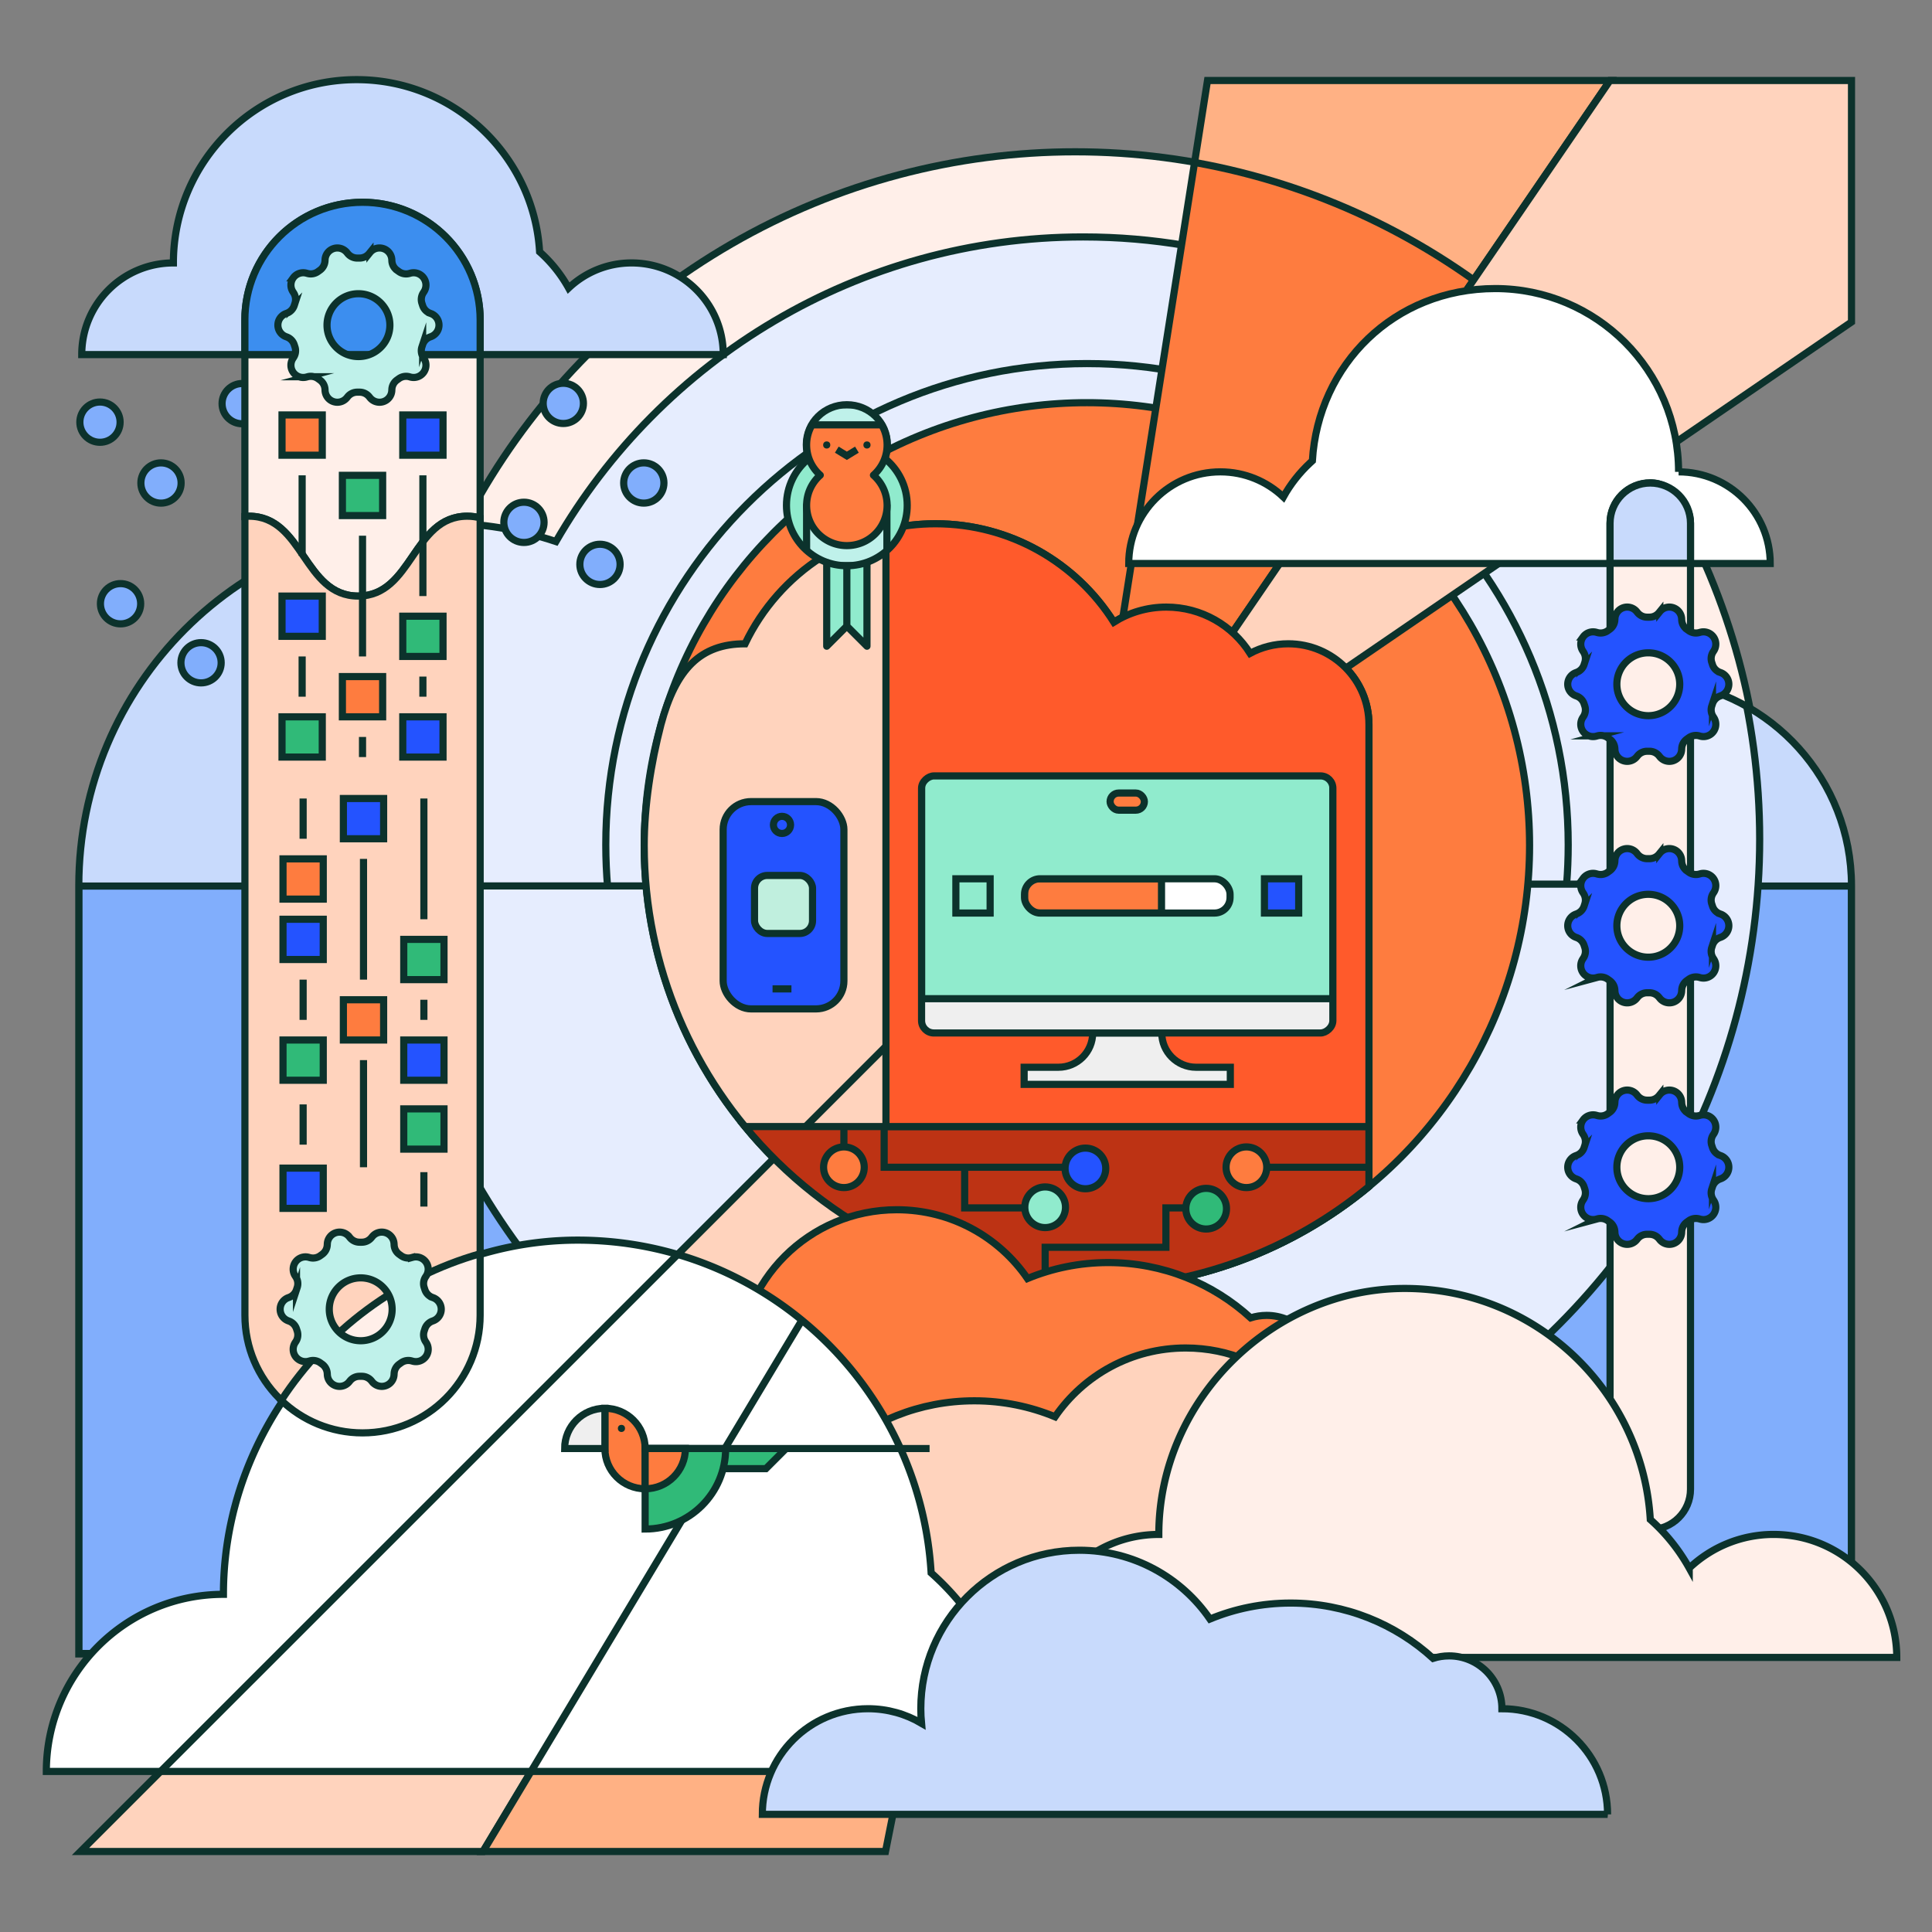 <svg xmlns="http://www.w3.org/2000/svg" viewBox="0 0 1080 1080"><rect x="0" y="0" width="1080" height="1080" fill="#808080" stroke="none"/><defs><clipPath id="clippath"><path d="M933.07 380.84c-40.03-143.28-171.52-248.39-327.58-248.39-125.97 0-235.94 68.49-294.72 170.27-20.13-6.7-41.65-10.33-64.03-10.33-111.93 0-202.68 90.74-202.68 202.68v429.47h990.93V495.07c0-59.08-44.57-107.75-101.93-114.22Z" class="cls-2"/></clipPath><clipPath id="clippath-1"><path d="M607.59 472.55 495 1035H270z" class="cls-16"/></clipPath><clipPath id="clippath-2"><path d="M607.59 472.55 675 45h225z" class="cls-16"/></clipPath><clipPath id="clippath-3"><rect width="143.7" height="229.92" x="558.28" y="390.63" class="cls-11" rx="6.9" ry="6.9" transform="rotate(90 630.125 505.585)"/></clipPath><clipPath id="clippath-5"><rect width="114.9" height="19.16" x="572.71" y="491.24" class="cls-15" rx="8.69" ry="8.69"/></clipPath><clipPath id="clippath-6"><path d="M619.91 891.24c-26.37 0-50.31 10.33-68.05 27.13a149.2 149.2 0 0 0-31.35-39.13c-6.21-103.76-92.29-186-197.61-186s-198 88.65-198 198c-54.68 0-99 44.32-99 99h693c0-54.68-44.32-99-99-99Z" class="cls-15"/></clipPath><clipPath id="clippath-7"><path d="M494.69 256.32c.88-2.41 1.35-5.01 1.35-7.73 0-12.51-10.14-22.35-22.65-22.35s-22.65 9.83-22.65 22.35c0 2.71.48 5.32 1.35 7.73-7.6 6.19-12.45 15.61-12.45 26.18 0 18.64 15.11 33.75 33.75 33.75s33.75-15.11 33.75-33.75c0-10.56-4.85-19.99-12.45-26.18Z" class="cls-22"/></clipPath><style>.cls-2{fill:#c8dafc}.cls-10,.cls-11,.cls-12,.cls-15,.cls-16,.cls-17,.cls-18,.cls-2,.cls-20,.cls-22,.cls-23,.cls-4,.cls-5,.cls-8{stroke:#0c322c;stroke-width:4px}.cls-10,.cls-11,.cls-12,.cls-15,.cls-16,.cls-17,.cls-18,.cls-2,.cls-20,.cls-23,.cls-4,.cls-5,.cls-8{stroke-miterlimit:10}.cls-11{fill:#efefef}.cls-10,.cls-22,.cls-26{fill:#90ebcd}.cls-4{fill:#ffefe9}.cls-5{fill:#bff1ea}.cls-15,.cls-27{fill:#fff}.cls-22{stroke-linejoin:round}.cls-8{fill:#fe7c3f}.cls-34{fill:#0c322c;stroke-width:0}.cls-12{fill:#30ba78}.cls-16,.cls-35{fill:#ffb184}.cls-17{fill:#81aefc}.cls-18{fill:none}.cls-20{fill:#2453ff}.cls-23{fill:#ffd3bd}</style></defs><g id="BG"><circle cx="601.04" cy="469.08" r="384.22" class="cls-4"/><path d="M933.07 380.84c-40.03-143.28-171.52-248.39-327.58-248.39-125.97 0-235.94 68.49-294.72 170.27-20.13-6.7-41.65-10.33-64.03-10.33-111.93 0-202.68 90.74-202.68 202.68v429.47h990.93V495.07c0-59.08-44.57-107.75-101.93-114.22Z" style="fill:#c8dafc"/><g style="clip-path:url(#clippath)"><path d="M44 495.31h991v429H44z" class="cls-17"/><circle cx="599.45" cy="469.08" r="384.22" style="stroke:#0c322c;stroke-width:4px;stroke-miterlimit:10;fill:#e6edfe"/></g><path d="M933.07 380.84c-40.03-143.28-171.52-248.39-327.58-248.39-125.97 0-235.94 68.49-294.72 170.27-20.13-6.7-41.65-10.33-64.03-10.33-111.93 0-202.68 90.74-202.68 202.68v429.47h990.93V495.07c0-59.08-44.57-107.75-101.93-114.22Z" class="cls-18"/><path d="M875.75 494.24c.59-7.26.89-14.59.89-22 0-148.56-120.44-269-269-269s-269 120.44-269 269c0 8.09.36 16.09 1.06 24" class="cls-18"/><circle cx="607.59" cy="472.55" r="247.45" class="cls-8"/><path d="M765.24 405c0-24.92-20.2-45.12-45.12-45.12-7.71 0-14.96 1.94-21.3 5.34-9.81-15.53-27.12-25.85-46.84-25.85-10.78 0-20.83 3.09-29.34 8.42-20.89-33.05-57.74-55-99.73-55-46.92 0-87.44 27.41-106.42 67.1h-.03c-24.92 0-38.68 14.09-46.98 45.12-5.56 21.51-9.36 45.44-9.36 67.55 0 136.66 110.79 247.45 247.45 247.45 59.92 0 114.87-21.3 157.68-56.74V405.01Z" class="cls-23"/><path d="M607.59 472.55 270 1035H45z" class="cls-23"/><path d="M607.59 472.55 495 1035H270z" class="cls-35"/><circle cx="601.42" cy="468.47" r="384.22" class="cls-8" style="clip-path:url(#clippath-1)"/><path d="M607.59 472.55 495 1035H270z" class="cls-18"/><path d="M416.45 629.75C461.83 684.86 530.59 720 607.56 720c59.92 0 114.87-21.3 157.68-56.74v-33.51z" style="stroke:#0c322c;stroke-width:4px;stroke-miterlimit:10;fill:#bd3314"/><path d="M607.59 472.55 675 45h225z" class="cls-35"/><circle cx="600.38" cy="469.08" r="384.22" class="cls-8" style="clip-path:url(#clippath-2)"/><path d="M607.59 472.55 675 45h225z" class="cls-18"/><path d="M607.59 472.55 900 45h135v135z" class="cls-23"/><path d="M720.12 359.88c-7.71 0-14.96 1.94-21.3 5.34-9.81-15.53-27.12-25.85-46.84-25.85-10.78 0-20.83 3.09-29.34 8.42-20.89-33.05-57.74-55-99.73-55-9.53 0-18.79 1.15-27.66 3.28v333.68h270V405c0-24.92-20.2-45.12-45.12-45.12Z" style="stroke:#0c322c;stroke-width:4px;stroke-miterlimit:10;fill:#ff5a2b"/><path d="M796.64 823.9c0-32.62-26.44-59.06-59.06-59.06 0-16.31-13.22-29.53-29.53-29.53-3.11 0-6.11.49-8.93 1.38-21.01-19.2-48.96-30.91-79.66-30.91-15.97 0-31.19 3.19-45.09 8.93-15.97-23.23-42.72-38.46-73.04-38.46-48.93 0-88.59 39.66-88.59 88.59 0 2.75.14 5.46.39 8.14-8.78-5.17-19-8.14-29.92-8.14-32.62 0-59.06 26.44-59.06 59.06h121.5v85.34h260V823.9h91Z" class="cls-8"/><path d="M267.64 495.24h95" class="cls-17"/><path d="M853.64 494.24h30" class="cls-18"/></g><g id="Graphic"><path d="M367.5 901.18c0-32.62 26.44-59.06 59.06-59.06 0-16.31 13.22-29.53 29.53-29.53 3.11 0 6.11.49 8.93 1.38 21.01-19.2 48.96-30.91 79.66-30.91 15.97 0 31.19 3.19 45.09 8.93 15.97-23.23 42.72-38.46 73.04-38.46 48.93 0 88.59 39.66 88.59 88.59 0 2.75-.14 5.46-.39 8.14 8.78-5.17 19-8.14 29.92-8.14 32.62 0 59.06 26.44 59.06 59.06h-472.5Z" class="cls-23"/><circle cx="135.39" cy="225.64" r="11.25" class="cls-17"/><path d="M938.34 263.77c0-56.59-45.87-102.46-102.46-102.46s-99.04 42.56-102.25 96.25c-.45.4-.89.82-1.33 1.24-5.9 5.5-10.95 11.9-14.89 19.01-9.18-8.7-21.57-14.04-35.21-14.04-28.29 0-51.23 22.94-51.23 51.23h358.6c0-28.29-22.94-51.23-51.23-51.23Z" class="cls-15"/><rect width="44.97" height="585.12" x="900.03" y="269.88" class="cls-4" rx="22.49" ry="22.49"/><path d="M202.65 113.08c-36.32 0-65.76 29.44-65.76 65.76v19.37H45.7c0-28.29 22.94-51.23 51.23-51.23 0-56.59 45.87-102.46 102.46-102.46 54.5 0 99.04 42.56 102.25 96.25a77.1 77.1 0 0 1 16.22 20.25c9.18-8.7 21.57-14.04 35.21-14.04 28.29 0 51.23 22.94 51.23 51.23H268.4v-19.37c0-36.32-29.44-65.76-65.76-65.76Z" class="cls-2"/><path d="M200.18 333.21c30.5 0 30.5-44.64 61-44.64 2.62 0 5.01.34 7.22.94v-91.3H136.89v90.45q1.11-.09 2.28-.09c30.5 0 30.5 44.64 61 44.64Z" class="cls-4"/><path d="M202.65 801c36.32 0 65.76-29.44 65.76-65.76V289.5c-2.21-.6-4.6-.94-7.22-.94-30.5 0-30.5 44.64-61 44.64s-30.5-44.64-61-44.64c-.78 0-1.54.04-2.28.09v446.58c0 36.32 29.44 65.76 65.76 65.76Z" class="cls-23"/><path d="M136.89 178.84c0-36.32 29.44-65.76 65.76-65.76s65.76 29.44 65.76 65.76v19.37H136.9v-19.37Z" style="stroke:#0c322c;stroke-width:4px;stroke-miterlimit:10;fill:#3c8eef"/><path d="M991.55 857.75c-18.31 0-34.94 7.17-47.26 18.84a103.5 103.5 0 0 0-21.77-27.17c-4.31-72.06-64.09-129.17-137.23-129.17s-137.51 61.56-137.51 137.51c-37.97 0-68.75 30.78-68.75 68.75h481.27c0-37.97-30.78-68.75-68.75-68.75Z" class="cls-4"/><path d="m206.81 141.18-.43.53a6.9 6.9 0 0 1-5.35 2.55h-1.32c-2.08 0-4.04-.94-5.35-2.55l-.43-.53a6.87 6.87 0 0 0-7.47-2.22c-2.71.88-4.6 3.34-4.74 6.18l-.04.68a6.9 6.9 0 0 1-2.83 5.21l-1.07.77a6.88 6.88 0 0 1-5.83 1.08l-.66-.18c-2.75-.74-5.67.29-7.35 2.6a6.89 6.89 0 0 0-.2 7.79l.37.57c1.13 1.74 1.42 3.9.78 5.87l-.41 1.25a6.9 6.9 0 0 1-4.08 4.3l-.64.24c-2.66 1.02-4.42 3.57-4.42 6.42s1.76 5.4 4.42 6.42l.64.24c1.94.74 3.44 2.32 4.08 4.3l.41 1.25c.64 1.97.36 4.13-.78 5.87l-.37.57a6.89 6.89 0 0 0 .2 7.79c1.67 2.3 4.6 3.34 7.35 2.6l.66-.18a6.88 6.88 0 0 1 5.83 1.08l1.07.77a6.88 6.88 0 0 1 2.83 5.21l.04.68c.15 2.84 2.03 5.3 4.74 6.18s5.68 0 7.47-2.22l.43-.53a6.9 6.9 0 0 1 5.35-2.55h1.32c2.08 0 4.04.94 5.35 2.55l.43.53a6.87 6.87 0 0 0 7.47 2.22c2.71-.88 4.6-3.34 4.74-6.18l.04-.68a6.9 6.9 0 0 1 2.83-5.21l1.07-.77a6.88 6.88 0 0 1 5.83-1.08l.66.18c2.75.74 5.67-.29 7.35-2.6 1.67-2.3 1.75-5.4.2-7.79l-.37-.57a6.88 6.88 0 0 1-.78-5.87l.41-1.25a6.9 6.9 0 0 1 4.08-4.3l.64-.24c2.66-1.02 4.42-3.57 4.42-6.42s-1.76-5.4-4.42-6.42l-.64-.24a6.86 6.86 0 0 1-4.08-4.3l-.41-1.25c-.64-1.97-.36-4.13.78-5.87l.37-.57a6.89 6.89 0 0 0-.2-7.79 6.885 6.885 0 0 0-7.35-2.6l-.66.18a6.88 6.88 0 0 1-5.83-1.08l-1.07-.77a6.88 6.88 0 0 1-2.83-5.21l-.04-.68a6.88 6.88 0 0 0-4.74-6.18c-2.71-.88-5.68 0-7.47 2.22Zm11.14 40.58c0 9.71-7.87 17.57-17.57 17.57s-17.57-7.87-17.57-17.57 7.87-17.57 17.57-17.57 17.57 7.87 17.57 17.57Z" class="cls-5"/><path d="m927.84 341.92-.43.53a6.9 6.9 0 0 1-5.35 2.55h-1.32c-2.08 0-4.04-.94-5.35-2.55l-.43-.53a6.87 6.87 0 0 0-7.47-2.22c-2.71.88-4.6 3.34-4.74 6.18l-.04.68a6.9 6.9 0 0 1-2.83 5.21l-1.07.77a6.88 6.88 0 0 1-5.83 1.08l-.66-.18c-2.75-.74-5.67.29-7.35 2.6a6.89 6.89 0 0 0-.2 7.79l.37.57c1.13 1.74 1.42 3.9.78 5.87l-.41 1.25a6.9 6.9 0 0 1-4.08 4.3l-.64.24c-2.66 1.02-4.42 3.57-4.42 6.42s1.76 5.4 4.42 6.42l.64.24c1.94.74 3.44 2.32 4.08 4.3l.41 1.25c.64 1.97.36 4.13-.78 5.87l-.37.57a6.89 6.89 0 0 0 .2 7.79c1.67 2.3 4.6 3.34 7.35 2.6l.66-.18a6.88 6.88 0 0 1 5.83 1.08l1.07.77a6.88 6.88 0 0 1 2.83 5.21l.04.68c.15 2.84 2.03 5.3 4.74 6.18s5.68 0 7.47-2.22l.43-.53a6.9 6.9 0 0 1 5.35-2.55h1.32c2.08 0 4.04.94 5.35 2.55l.43.53a6.87 6.87 0 0 0 7.47 2.22c2.71-.88 4.6-3.34 4.74-6.18l.04-.68a6.9 6.9 0 0 1 2.83-5.21l1.07-.77a6.88 6.88 0 0 1 5.83-1.08l.66.18c2.75.74 5.67-.29 7.35-2.6 1.67-2.3 1.75-5.4.2-7.79l-.37-.57a6.88 6.88 0 0 1-.78-5.87l.41-1.25a6.9 6.9 0 0 1 4.08-4.3l.64-.24c2.66-1.02 4.42-3.57 4.42-6.42s-1.76-5.4-4.42-6.42l-.64-.24a6.86 6.86 0 0 1-4.08-4.3l-.41-1.25c-.64-1.97-.36-4.13.78-5.87l.37-.57a6.89 6.89 0 0 0-.2-7.79 6.885 6.885 0 0 0-7.35-2.6l-.66.18a6.88 6.88 0 0 1-5.83-1.08l-1.07-.77a6.88 6.88 0 0 1-2.83-5.21l-.04-.68a6.88 6.88 0 0 0-4.74-6.18c-2.71-.88-5.68 0-7.47 2.22Zm11.14 40.58c0 9.71-7.87 17.57-17.57 17.57s-17.57-7.87-17.57-17.57 7.87-17.57 17.57-17.57 17.57 7.87 17.57 17.57ZM927.84 476.92l-.43.53a6.9 6.9 0 0 1-5.35 2.55h-1.32c-2.08 0-4.04-.94-5.35-2.55l-.43-.53a6.87 6.87 0 0 0-7.47-2.22c-2.71.88-4.6 3.34-4.74 6.18l-.04.68a6.9 6.9 0 0 1-2.83 5.21l-1.07.77a6.88 6.88 0 0 1-5.83 1.08l-.66-.18c-2.75-.74-5.67.29-7.35 2.6a6.89 6.89 0 0 0-.2 7.79l.37.57c1.13 1.74 1.42 3.9.78 5.87l-.41 1.25a6.9 6.9 0 0 1-4.08 4.3l-.64.24c-2.66 1.02-4.42 3.57-4.42 6.42s1.76 5.4 4.42 6.42l.64.24c1.94.74 3.44 2.32 4.08 4.3l.41 1.25c.64 1.97.36 4.13-.78 5.87l-.37.57c-1.55 2.39-1.47 5.49.2 7.79s4.6 3.34 7.35 2.6l.66-.18a6.88 6.88 0 0 1 5.83 1.08l1.07.77a6.88 6.88 0 0 1 2.83 5.21l.04.68c.15 2.84 2.03 5.3 4.74 6.18s5.68 0 7.47-2.22l.43-.53a6.9 6.9 0 0 1 5.35-2.55h1.32c2.08 0 4.04.94 5.35 2.55l.43.53a6.87 6.87 0 0 0 7.47 2.22c2.71-.88 4.6-3.34 4.74-6.18l.04-.68a6.9 6.9 0 0 1 2.83-5.21l1.07-.77a6.88 6.88 0 0 1 5.83-1.08l.66.18c2.75.74 5.67-.29 7.35-2.6 1.67-2.3 1.75-5.4.2-7.79l-.37-.57a6.88 6.88 0 0 1-.78-5.87l.41-1.25a6.9 6.9 0 0 1 4.08-4.3l.64-.24c2.66-1.02 4.42-3.57 4.42-6.42s-1.76-5.4-4.42-6.42l-.64-.24a6.86 6.86 0 0 1-4.08-4.3l-.41-1.25c-.64-1.97-.36-4.13.78-5.87l.37-.57a6.89 6.89 0 0 0-.2-7.79 6.885 6.885 0 0 0-7.35-2.6l-.66.18a6.88 6.88 0 0 1-5.83-1.08l-1.07-.77a6.88 6.88 0 0 1-2.83-5.21l-.04-.68a6.88 6.88 0 0 0-4.74-6.18c-2.71-.88-5.68 0-7.47 2.22Zm11.14 40.58c0 9.71-7.87 17.57-17.57 17.57s-17.57-7.87-17.57-17.57 7.87-17.57 17.57-17.57 17.57 7.87 17.57 17.57ZM927.84 611.92l-.43.53a6.9 6.9 0 0 1-5.35 2.55h-1.32c-2.08 0-4.04-.94-5.35-2.55l-.43-.53a6.87 6.87 0 0 0-7.47-2.22c-2.71.88-4.6 3.34-4.74 6.18l-.04.68a6.9 6.9 0 0 1-2.83 5.21l-1.07.77a6.88 6.88 0 0 1-5.83 1.08l-.66-.18c-2.75-.74-5.67.29-7.35 2.6a6.89 6.89 0 0 0-.2 7.79l.37.57c1.13 1.74 1.42 3.9.78 5.87l-.41 1.25a6.9 6.9 0 0 1-4.08 4.3l-.64.24c-2.66 1.02-4.42 3.57-4.42 6.42s1.76 5.4 4.42 6.42l.64.24c1.94.74 3.44 2.32 4.08 4.3l.41 1.25c.64 1.97.36 4.13-.78 5.87l-.37.57c-1.55 2.39-1.47 5.49.2 7.79s4.6 3.34 7.35 2.6l.66-.18a6.88 6.88 0 0 1 5.83 1.08l1.07.77a6.88 6.88 0 0 1 2.83 5.21l.04.68c.15 2.84 2.03 5.3 4.74 6.18s5.68 0 7.47-2.22l.43-.53a6.9 6.9 0 0 1 5.35-2.55h1.32c2.08 0 4.04.94 5.35 2.55l.43.53a6.87 6.87 0 0 0 7.47 2.22c2.71-.88 4.6-3.34 4.74-6.18l.04-.68a6.9 6.9 0 0 1 2.83-5.21l1.07-.77a6.88 6.88 0 0 1 5.83-1.08l.66.18c2.75.74 5.67-.29 7.35-2.6 1.67-2.3 1.75-5.4.2-7.79l-.37-.57a6.88 6.88 0 0 1-.78-5.87l.41-1.25a6.9 6.9 0 0 1 4.08-4.3l.64-.24c2.66-1.02 4.42-3.57 4.42-6.42s-1.76-5.4-4.42-6.42l-.64-.24a6.86 6.86 0 0 1-4.08-4.3l-.41-1.25c-.64-1.97-.36-4.13.78-5.87l.37-.57a6.89 6.89 0 0 0-.2-7.79 6.885 6.885 0 0 0-7.35-2.6l-.66.18a6.88 6.88 0 0 1-5.83-1.08l-1.07-.77a6.88 6.88 0 0 1-2.83-5.21l-.04-.68a6.88 6.88 0 0 0-4.74-6.18c-2.71-.88-5.68 0-7.47 2.22Zm11.14 40.58c0 9.71-7.87 17.57-17.57 17.57s-17.57-7.87-17.57-17.57 7.87-17.57 17.57-17.57 17.57 7.87 17.57 17.57Z" class="cls-20"/><circle cx="55.89" cy="235.99" r="11.25" class="cls-17"/><circle cx="67.39" cy="337.49" r="11.25" class="cls-17"/><circle cx="112.39" cy="370.49" r="11.25" class="cls-17"/><circle cx="90" cy="270" r="11.25" class="cls-17"/><circle cx="314.89" cy="225.49" r="11.25" class="cls-17"/><circle cx="359.89" cy="269.99" r="11.25" class="cls-17"/><circle cx="335.39" cy="315.49" r="11.25" class="cls-17"/><circle cx="292.89" cy="291.99" r="11.25" class="cls-17"/><path d="M158.2 513.87h22.5v22.5h-22.5zM191.95 446.37h22.5v22.5h-22.5z" class="cls-20"/><path d="M158.2 480.11h22.5v22.5h-22.5z" class="cls-8"/><path d="M158.2 581.37h22.5v22.5h-22.5z" class="cls-12"/><path d="M158.2 652.99h22.5v22.5h-22.5z" class="cls-20"/><path d="M191.95 558.87h22.5v22.5h-22.5z" class="cls-8"/><path d="M225.7 525.12h22.5v22.5h-22.5zM225.7 619.87h22.5v22.5h-22.5z" class="cls-12"/><path d="M225.7 581.37h22.5v22.5h-22.5z" class="cls-20"/><path d="M236.95 558.87v11.24M236.95 655.24v19.25M236.95 446.36v67.51M203.2 480.12v67.5M169.45 547.62v22.5M169.45 617.37v22.5M169.45 446.37v22.5M203.2 592.61v59.89" class="cls-12"/><path d="M157.65 333.21h22.5v22.5h-22.5z" class="cls-20"/><path d="M191.4 265.71h22.5v22.5h-22.5z" class="cls-12"/><path d="M157.65 231.96h22.5v22.5h-22.5z" class="cls-8"/><path d="M157.65 400.71h22.5v22.5h-22.5z" class="cls-12"/><path d="M191.4 378.21h22.5v22.5h-22.5z" class="cls-8"/><path d="M225.15 344.46h22.5v22.5h-22.5z" class="cls-12"/><path d="M225.15 400.71h22.5v22.5h-22.5z" class="cls-20"/><path d="M236.4 378.21v11.25M236.4 265.71v67.5M202.65 299.46v67.5M168.9 366.96v22.5M168.9 265.71v45M202.65 411.96v11.25" class="cls-12"/><path d="M225.15 231.96h22.5v22.5h-22.5z" class="cls-20"/><path d="M649.44 577.44h-38.62c0 10.58-8.58 19.16-19.16 19.16H572.5v9.58h115.26v-9.58H668.6c-10.58 0-19.16-8.58-19.16-19.16Z" class="cls-11"/><rect width="143.7" height="229.92" x="558.28" y="390.63" rx="6.9" ry="6.9" style="fill:#efefef" transform="rotate(90 630.125 505.585)"/><g style="clip-path:url(#clippath-3)"><path d="M515.16 424.16h229.92v134.12H515.16z" class="cls-26"/><path d="M515.16 424.16h229.92v134.12H515.16z" class="cls-18"/></g><rect width="143.7" height="229.92" x="558.28" y="390.63" class="cls-18" rx="6.9" ry="6.9" transform="rotate(90 630.125 505.585)"/><rect width="19.16" height="9.58" x="620.55" y="443.31" class="cls-8" rx="4.79" ry="4.79"/><rect width="114.9" height="19.16" x="572.71" y="491.24" class="cls-27" rx="8.69" ry="8.69"/><path d="M572.71 491.23h76.58v19.18h-76.58z" class="cls-8" style="clip-path:url(#clippath-5)"/><rect width="114.9" height="19.16" x="572.71" y="491.24" class="cls-18" rx="8.69" ry="8.69"/><path d="M534.34 491.25h19.15v19.15h-19.15z" class="cls-10"/><path d="M706.83 491.25h19.15v19.15h-19.15z" class="cls-20"/><path d="M619.91 891.24c-26.37 0-50.31 10.33-68.05 27.13a149.2 149.2 0 0 0-31.35-39.13c-6.21-103.76-92.29-186-197.61-186s-198 88.65-198 198c-54.68 0-99 44.32-99 99h693c0-54.68-44.32-99-99-99Z" class="cls-27"/><path d="M607.59 472.55 270 1035H45z" class="cls-15" style="clip-path:url(#clippath-6)"/><path d="M619.91 891.24c-26.37 0-50.31 10.33-68.05 27.13a149.2 149.2 0 0 0-31.35-39.13c-6.21-103.76-92.29-186-197.61-186s-198 88.65-198 198c-54.68 0-99 44.32-99 99h693c0-54.68-44.32-99-99-99Z" class="cls-18"/><rect width="67.5" height="115.88" x="404.25" y="448.1" class="cls-20" rx="15.6" ry="15.6"/><path d="M431.86 552.8h10.56" class="cls-8"/><circle cx="437.14" cy="461.12" r="4.79" class="cls-20"/><path d="M494.25 629.75v22.75h103.56M584.25 711.24v-14h67.5v-22.02h22.5M539.25 652.5v22.72h45M764.25 652.5h-67.5" class="cls-18"/><circle cx="696.75" cy="652.5" r="11.37" class="cls-8"/><circle cx="606.75" cy="653.16" r="11.37" class="cls-20"/><circle cx="674.25" cy="675.66" r="11.37" class="cls-12"/><circle cx="584.25" cy="674.87" r="11.37" class="cls-10"/><circle cx="471.75" cy="652.5" r="11.37" class="cls-8"/><path d="M471.75 629.75v11.38" class="cls-10"/><rect width="32.43" height="32.43" x="421.78" y="489.38" rx="7.13" ry="7.13" style="stroke:#0c322c;stroke-width:4px;stroke-miterlimit:10;fill:#c0efde"/><path d="M922.51 270.02c12.41 0 22.49 10.08 22.49 22.49v22.36h-44.97v-22.36c0-12.41 10.08-22.49 22.49-22.49ZM898.64 1014.24c0-32.62-26.44-59.06-59.06-59.06 0-16.31-13.22-29.53-29.53-29.53-3.11 0-6.11.49-8.93 1.38-21.01-19.2-48.96-30.91-79.66-30.91-15.97 0-31.19 3.19-45.09 8.93-15.97-23.23-42.72-38.46-73.04-38.46-48.93 0-88.59 39.66-88.59 88.59 0 2.75.14 5.46.39 8.14-8.78-5.17-19-8.14-29.92-8.14-32.62 0-59.06 26.44-59.06 59.06h472.5Z" class="cls-2"/><path d="M519.64 809.74h-159v11.25h67.5l11.25-11.25z" class="cls-12"/><path d="M360.64 809.74c0-12.43-10.07-22.5-22.5-22.5v22.5c0 12.43 10.07 22.5 22.5 22.5s22.5-10.07 22.5-22.5z" class="cls-8"/><path d="M315.64 809.74c0-12.43 10.07-22.5 22.5-22.5v22.5z" class="cls-11"/><circle cx="347.39" cy="798.49" r="2" class="cls-34"/><path d="M405.64 809.74c0 24.85-20.15 45-45 45v-45z" class="cls-12"/><path d="M383.14 809.74c0 12.43-10.07 22.5-22.5 22.5v-22.5z" class="cls-8"/><path d="m484.64 361.24-11.25-11.25v-56.25h11.25zM462.14 361.24l11.25-11.25v-56.25h-11.25z" class="cls-22"/><path d="M494.69 256.32c.88-2.41 1.35-5.01 1.35-7.73 0-12.51-10.14-22.35-22.65-22.35s-22.65 9.83-22.65 22.35c0 2.71.48 5.32 1.35 7.73-7.6 6.19-12.45 15.61-12.45 26.18 0 18.64 15.11 33.75 33.75 33.75s33.75-15.11 33.75-33.75c0-10.56-4.85-19.99-12.45-26.18" class="cls-26"/><g style="clip-path:url(#clippath-7)"><path d="M495.79 316.24h-44.9v-33.75h44.9zm0-90h-44.9v22.5h44.9z" style="stroke:#0c322c;stroke-width:4px;fill:#bff1ea;stroke-linejoin:round"/></g><path d="M494.69 256.32c.88-2.41 1.35-5.01 1.35-7.73 0-12.51-10.14-22.35-22.65-22.35s-22.65 9.83-22.65 22.35c0 2.71.48 5.32 1.35 7.73-7.6 6.19-12.45 15.61-12.45 26.18 0 18.64 15.11 33.75 33.75 33.75s33.75-15.11 33.75-33.75c0-10.56-4.85-19.99-12.45-26.18Z" style="stroke:#0c322c;stroke-width:4px;stroke-linejoin:round;fill:none"/><path d="M488.27 265.62c4.67-4.12 7.63-10.15 7.63-16.87 0-4.1-1.1-7.94-3.02-11.25h-38.96a22.34 22.34 0 0 0-3.02 11.25c0 6.72 2.95 12.75 7.63 16.87-4.67 4.12-7.63 10.15-7.63 16.88 0 12.43 10.07 22.5 22.5 22.5s22.5-10.07 22.5-22.5c0-6.72-2.95-12.75-7.63-16.88Z" style="stroke:#0c322c;stroke-width:4px;stroke-linejoin:round;fill:#fe7c3f"/><circle cx="462.14" cy="248.74" r="2" class="cls-34"/><circle cx="484.64" cy="248.74" r="2" class="cls-34"/><path d="m479.02 251.35-5.63 3.44-5.62-3.44" class="cls-18"/><path d="M268.4 735.24v-34.4c-46.17 13.19-85.43 42.73-111.16 81.94 11.8 11.28 27.79 18.21 45.4 18.21 36.32 0 65.76-29.44 65.76-65.76Z" class="cls-4"/><path d="m208.07 691.32-.43.53a6.9 6.9 0 0 1-5.35 2.55h-1.32c-2.08 0-4.04-.94-5.35-2.55l-.43-.53a6.87 6.87 0 0 0-7.47-2.22c-2.71.88-4.6 3.34-4.74 6.18l-.04.68a6.9 6.9 0 0 1-2.83 5.21l-1.07.77a6.88 6.88 0 0 1-5.83 1.08l-.66-.18c-2.75-.74-5.67.29-7.35 2.6a6.89 6.89 0 0 0-.2 7.79l.37.57c1.13 1.74 1.42 3.9.78 5.87l-.41 1.25a6.9 6.9 0 0 1-4.08 4.3l-.64.24c-2.66 1.02-4.42 3.57-4.42 6.42s1.76 5.4 4.42 6.42l.64.24c1.94.74 3.44 2.32 4.08 4.3l.41 1.25c.64 1.97.36 4.13-.78 5.87l-.37.57a6.89 6.89 0 0 0 .2 7.79c1.67 2.3 4.6 3.34 7.35 2.6l.66-.18a6.88 6.88 0 0 1 5.83 1.08l1.07.77a6.88 6.88 0 0 1 2.83 5.21l.04.68c.15 2.84 2.03 5.3 4.74 6.18s5.68 0 7.47-2.22l.43-.53a6.9 6.9 0 0 1 5.35-2.55h1.32c2.08 0 4.04.94 5.35 2.55l.43.53a6.87 6.87 0 0 0 7.47 2.22c2.71-.88 4.6-3.34 4.74-6.18l.04-.68a6.9 6.9 0 0 1 2.83-5.21l1.07-.77a6.88 6.88 0 0 1 5.83-1.08l.66.18c2.75.74 5.67-.29 7.35-2.6 1.67-2.3 1.75-5.4.2-7.79l-.37-.57a6.88 6.88 0 0 1-.78-5.87l.41-1.25a6.9 6.9 0 0 1 4.08-4.3l.64-.24c2.66-1.02 4.42-3.57 4.42-6.42s-1.76-5.4-4.42-6.42l-.64-.24a6.86 6.86 0 0 1-4.08-4.3l-.41-1.25c-.64-1.97-.36-4.13.78-5.87l.37-.57a6.89 6.89 0 0 0-.2-7.79 6.885 6.885 0 0 0-7.35-2.6l-.66.18a6.88 6.88 0 0 1-5.83-1.08l-1.07-.77a6.88 6.88 0 0 1-2.83-5.21l-.04-.68a6.88 6.88 0 0 0-4.74-6.18c-2.71-.88-5.68 0-7.47 2.22Zm11.14 40.59c0 9.71-7.87 17.57-17.57 17.57s-17.57-7.87-17.57-17.57 7.87-17.57 17.57-17.57 17.57 7.87 17.57 17.57Z" class="cls-5"/></g></svg>